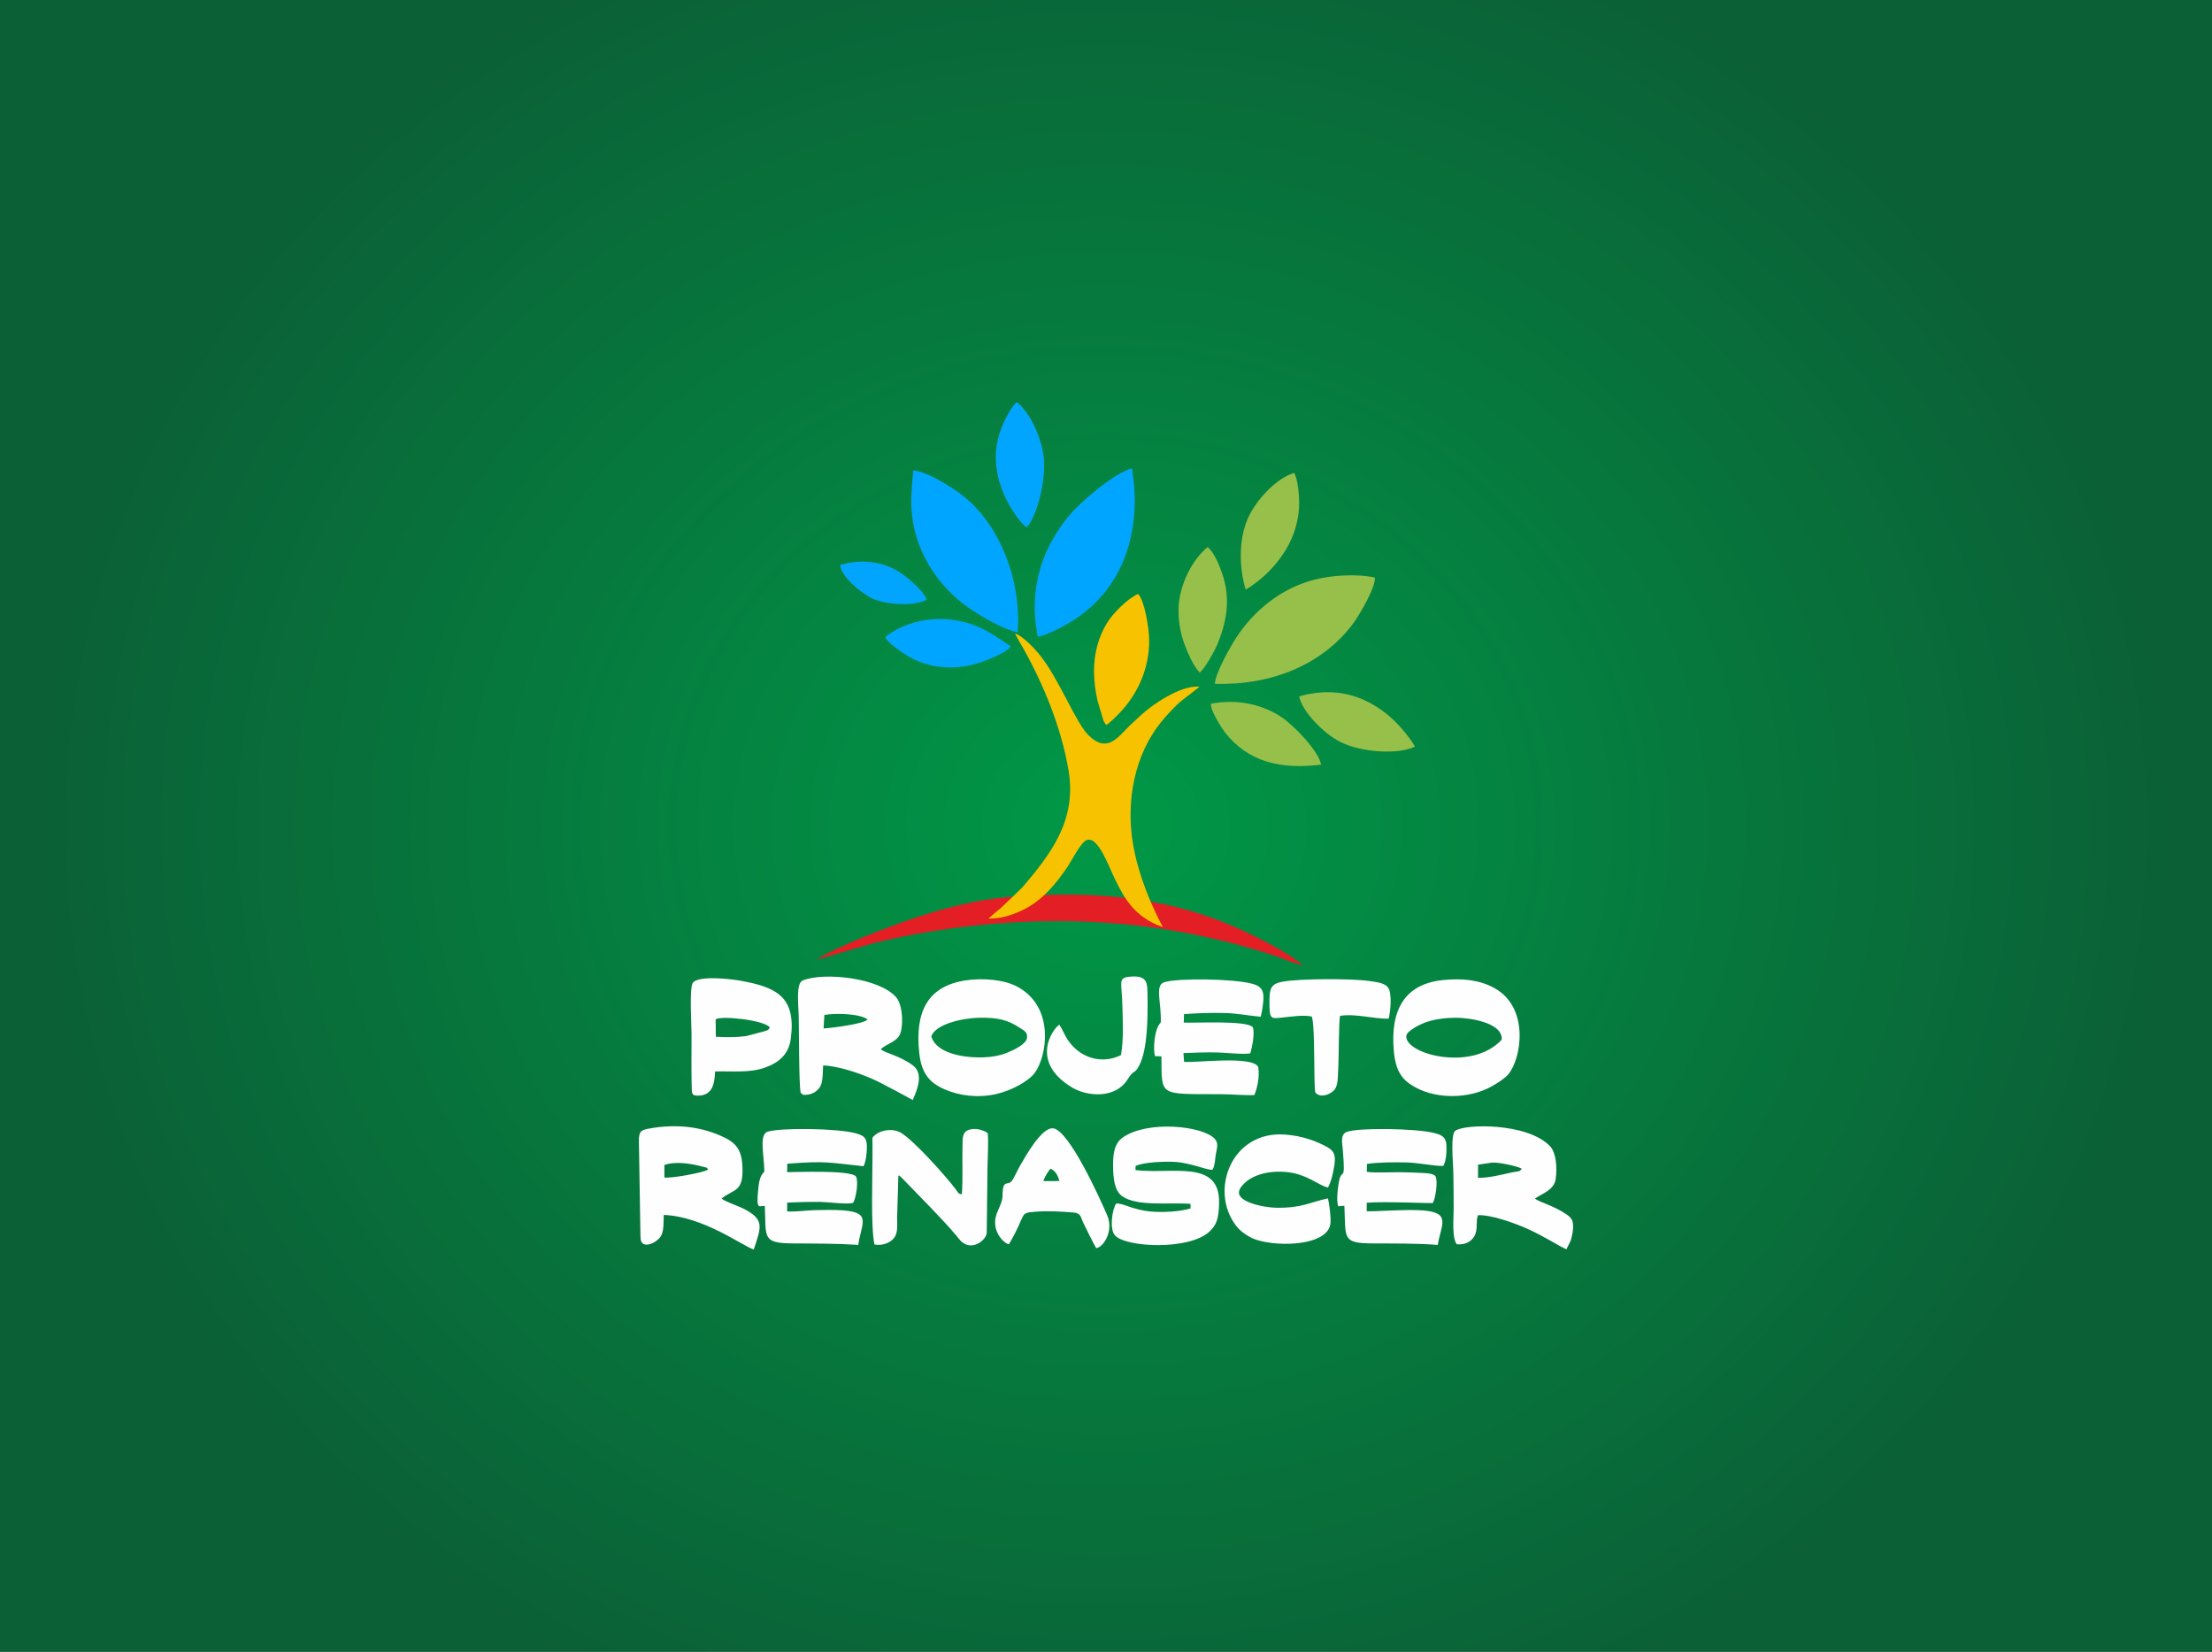 <?xml version="1.0" encoding="UTF-8"?>
<!DOCTYPE svg PUBLIC "-//W3C//DTD SVG 1.1//EN" "http://www.w3.org/Graphics/SVG/1.1/DTD/svg11.dtd">
<!-- Creator: CorelDRAW 2018 (64 Bit Versão de avaliação) -->
<svg xmlns="http://www.w3.org/2000/svg" xml:space="preserve" width="50.8mm" height="37.931mm" version="1.1" style="shape-rendering:geometricPrecision; text-rendering:geometricPrecision; image-rendering:optimizeQuality; fill-rule:evenodd; clip-rule:evenodd"
viewBox="0 0 5079.98 3793.1"
 xmlns:xlink="http://www.w3.org/1999/xlink">
 <rect x="0" y="0" width="5079.98" height="3793.1" fill="#333333" stroke="none"/>
 <defs>
  <style type="text/css">
   <![CDATA[
    .fil1 {fill:none}
    .fil2 {fill:#E31E25}
    .fil5 {fill:#00A5FF}
    .fil7 {fill:#02A5FD}
    .fil6 {fill:#96C049}
    .fil3 {fill:#F7C301}
    .fil4 {fill:#FEFEFE}
    .fil0 {fill:url(#id0)}
   ]]>
  </style>
  <radialGradient id="id0" gradientUnits="userSpaceOnUse" gradientTransform="matrix(1 -1.60002E-05 3.14961E-05 0.898 0 193)" cx="2539.99" cy="1896.55" r="2455.33" fx="2539.99" fy="1896.55">
   <stop offset="0" style="stop-opacity:1; stop-color:#009847"/>
   <stop offset="1" style="stop-opacity:1; stop-color:#0B6036"/>
  </radialGradient>
 </defs>
 <g id="Camada_x0020_1">
  <rect class="fil0" x="-0.01" y="0.02" width="5080" height="3793.06"/>
  <g id="_1407740295520">
   <g id="_1804974834192">
    <rect class="fil1" x="1462.14" y="818.7" width="2155.7" height="2155.7"/>
    <g>
     <path class="fil2" d="M2315.33 2060c-115.21,9.49 -237.22,52.95 -341.29,95.55 -19.21,7.87 -88.28,38.62 -98.11,48.29l125.91 -36.75c43.48,-11.07 89.89,-20.51 136.15,-28.1 97.9,-16.04 199.64,-24.23 302.21,-23.67 168.67,0.92 334.24,28.71 491.46,80.88 17.21,5.71 45.02,17.86 60.32,20.8 -33.64,-30.71 -113.98,-69.93 -158.3,-89.14 -167.57,-72.66 -338.21,-82.36 -518.35,-67.86z"/>
     <path class="fil3" d="M2297.28 2086.17c-9.16,7.5 -18.62,15.47 -27.18,23.23 36.27,1.24 78.43,-16.02 106,-35.72 30.5,-21.79 54.08,-51.59 75.05,-82.44 10.57,-15.57 31.15,-57.58 45.01,-62.28 26.01,-8.84 50.24,61.38 65.43,92.02 19.57,39.46 43.44,85.78 108.9,107.9 -21.06,-39.71 -56.03,-113.55 -69,-194.04 -15.68,-97.44 4.65,-200.88 63.85,-275.26 14.56,-18.29 26.18,-29.65 41.73,-45.02 5.4,-5.34 46.13,-35.32 47.5,-37.73 -45.11,-3.33 -110.69,43.13 -134.06,65.35 -9.27,8.81 -16.91,15.03 -26.1,24.15 -28.21,27.98 -51.83,63.57 -93.91,22.82 -31.03,-30.06 -67.5,-129.89 -114.23,-187.08 -10.25,-12.54 -38.27,-42.38 -55.12,-47.29 4.92,10.92 13.56,24.47 19.37,34.9 47.11,84.55 87.33,182.68 103.57,280.32 19.07,114.69 -41.79,192.29 -106.58,268.24 -1.77,2.08 -47.36,45.57 -50.23,47.93z"/>
     <path class="fil4" d="M2784.63 2685.95c5.6,-8.33 5.88,-26.01 8.05,-37.86 2.31,-12.57 6.07,-23.33 -3.13,-33.05 -28.34,-29.97 -154.47,-42.54 -210.93,-2.9 -18.69,13.13 -22.96,35.63 -22.39,67.03 0.46,25.68 2.77,54.11 19.97,67.13 33.48,25.33 110.46,14.35 157.86,18.36l0.19 10.42c-24.28,7.5 -63.73,9.59 -90.94,7.17 -42.11,-3.75 -62.46,-19.04 -79.87,-18.53 -9.93,14.67 -15.57,59.72 -2.75,73.46 25.82,27.66 167.67,33.83 215.02,-7.28 18.85,-16.37 23.05,-32.36 23.97,-66.22 2.79,-102.46 -107.43,-66.55 -192.02,-76.56l0.26 -9.39c17.28,-9.22 70.89,-11.14 94.04,-9.2 36.12,3.02 75.59,20.8 82.67,17.42zm-210.16 -263.01c-42.49,21.16 -91.42,8.06 -120.23,-31.94 -8.77,-12.18 -13.9,-26.51 -21.26,-37.7 -10.55,4.1 -73.05,82.6 29.1,144.07 35.77,21.53 100.05,25.63 127.34,-18.36 15.44,-24.88 15.33,-10.24 26.95,-32.37 19.39,-36.93 19.7,-112.93 19.02,-158.05 -0.45,-30.21 1.53,-50.19 -42.32,-45.48 -26.23,2.82 -16.61,13.1 -15.38,68.32 0.88,38.99 2.99,73.14 -3.22,111.51zm438.29 -88.43c8.23,25.39 3.47,165.35 8.25,174.86 11.05,11.89 30.71,5.66 41.48,-4.56 11.68,-11.1 9.43,-31.82 10.83,-51.28 1.48,-20.33 1.02,-112.1 4.35,-120.7 35.26,-5.79 78.71,7.54 111.5,6.4 3.97,-17.46 6.57,-43.62 2.39,-62.77 -4.18,-19.2 -27.46,-20.74 -46.83,-23.62 -38.17,-5.66 -157.86,-6.04 -199.91,1.71 -24.59,4.52 -29.11,14.77 -29.38,40.83 -0.5,47.03 2.44,43.94 29.27,41.36 18.82,-1.81 49.31,-6.76 68.05,-2.23zm-616.73 377.66c4,-11.47 10.61,-21.01 16.23,-28.3 11.9,4.51 17.16,15.99 20.82,28l-11.14 0.47 -15.98 0.03 -9.93 -0.2zm-79.08 145.32c42.87,-72.05 20.92,-71.58 61.54,-74.85 28.85,-2.32 58.15,-0.54 86.82,1.89 17.81,1.51 16.2,10.66 22.29,23.06 9.48,19.35 20.44,41.75 29.91,58.88 17.73,-3.06 40.33,-40.43 25.35,-75.28 -19.13,-44.48 -88.03,-195.2 -123.96,-199.97 -26.39,-3.5 -63.6,63.92 -76.44,86.03 -4.93,8.5 -14.08,28.56 -18.31,34.23 -9.86,13.17 -21.47,-5.85 -21.75,34.04 -0.1,14.21 -8.09,27.77 -13.06,40.67 -14.59,37.85 13.98,68.21 27.61,71.3zm732.86 -130.44c7.13,-12.99 11.44,-31.55 14.32,-49.11 3.84,-23.32 0.68,-34.35 -15.57,-43.42 -28.14,-15.71 -59.95,-26.17 -97.12,-29.04 -122.78,-9.48 -175.07,128.16 -112.71,209.32 8.91,11.6 21.27,20.61 34.44,27.35 43.93,22.51 179.75,23.26 182.48,-34.99 0.69,-14.59 -2.8,-42.47 -5.92,-55.1 -42.31,8.7 -57.89,22.28 -118.83,21.47 -26.94,-0.36 -103.61,-14.04 -81.75,-45.98 18.2,-26.61 57.15,-39.15 100.05,-36.5 51.56,3.2 80.01,32.38 100.61,36zm-1406.23 -386.29c14.23,-8.9 112.09,2.05 124.27,18.63 -3.67,7.09 -3.21,5.35 -10.7,8.41l-43.44 11.5c-22.08,3 -45.74,3.14 -69.79,1.52l-0.34 -40.06zm-1.37 119.77c39.29,-1.13 78.25,3.91 114.16,-8.68 31.23,-10.95 54.71,-29.71 59.63,-65.7 13.33,-97.67 -33.6,-119.18 -115.23,-133.95 -22.95,-4.15 -96.06,-12.56 -109.48,4.54 -8.57,10.92 -3.08,97.44 -3.11,118.64 -0.03,41.53 -0.66,84.35 0.49,125.75 0.33,11.74 2.04,14.86 13.88,14.96 36.11,0.29 38.58,-32.08 39.66,-55.56zm420.82 241.27c1.6,-0.55 -2.63,-7.99 10.8,5.93 32.96,34.2 92.48,93.73 122.99,130.47 6.4,7.71 10.4,14.31 20.04,18.9 21.47,10.21 46.47,-8.93 49.23,-25.08l1.79 -155.14c0.36,-22.88 2.55,-52.75 0.46,-75.01 -9.9,-6.31 -27.06,-12.44 -42.77,-7.46 -16.31,5.19 -14.75,19.97 -15.2,39.07 -0.83,34.64 1.21,75.35 -1.44,108.92 -7.95,0.1 -8.98,-4.5 -13.34,-10.31 -24.45,-32.54 -95.2,-111.12 -125.59,-130.15 -20.9,-13.08 -54.09,-6.3 -66.47,10.99l0.23 36.55c0.17,52.09 -4.41,166.81 4.46,208.45 17.39,3.36 34.46,-3.4 43.17,-12.83 11.41,-12.35 8.71,-28.79 8.91,-49.44l2.73 -93.86zm1385.8 -314.29c-69.22,75.38 -225.86,32.25 -218.97,-9.53 1.76,-10.7 31.47,-26.12 46.86,-31.17 20.28,-6.66 44.19,-9.6 67.27,-9.62 27.4,-0.02 107.31,9.94 104.84,50.32zm-135.07 -136.82c-87.96,8.92 -121.18,68.77 -112.77,162.52 4.31,48.18 19.35,68.42 53.54,85.92 48.29,24.73 118.71,23.93 168.91,-3.1 13.87,-7.47 31.88,-18.89 40.07,-28.44 30.67,-35.75 49.82,-153.71 -31.53,-198.56 -34.28,-18.89 -73.77,-22.85 -118.22,-18.34zm-1175 129.26c9.98,-28.15 71.43,-42.34 112,-42.75 38.67,-0.38 62.36,3.73 92.05,23.69 8.23,5.53 18.16,9.35 15.63,23.47 -2.42,13.5 -29.62,26.84 -45.13,33.04 -20.95,8.36 -42.09,11.05 -67.11,10.87 -36.05,-0.25 -96.49,-10.02 -107.44,-48.32zm78.29 -128.44c-85.74,13.13 -116.54,70.83 -105.88,167.24 5.02,45.36 22.61,67.08 57.21,82.46 35.08,15.59 77.42,20.46 119.06,11.3 34.21,-7.54 73.81,-28.84 88.56,-48.28 27.99,-36.9 47.84,-150.57 -39.02,-198 -31.24,-17.05 -80.7,-20.73 -119.93,-14.72zm1104.68 377.3c-1.35,-18.8 -12.35,-22.89 -28.32,-26.99 -41.3,-10.6 -174.34,-12.47 -200.39,-2.48 -15.61,6 -10.42,25.4 -9.16,40.94 7.21,89.43 -4.09,28.31 -10.97,86.94 -1.71,14.59 -3.34,28.38 0.21,42.89l14.32 -1.14c3.68,74.44 -6.62,86.09 64.86,86.49 49.15,0.27 100.56,-0.47 149.61,3.44 7.41,-46.01 31.75,-73.81 -33.12,-79.19 -38.35,-3.18 -120.19,3.38 -130.08,1.68l0.12 -19.4c42.26,-3.32 145.73,1.75 151.86,0.66 6.23,-11.24 11.76,-49.28 6.27,-61.08 -4.91,-7.86 -26.25,-7.58 -35.29,-8.17 -12.81,-0.83 -26.3,-0.99 -38.95,-1.35 -22.8,-0.65 -63.95,1.99 -83.77,-0.97l0.32 -18.22c25.82,-3.89 63.96,-4.01 90.64,-3.35 28.86,0.72 60.31,8.11 84.44,8.1 7,-10.16 8.39,-34.82 7.4,-48.8zm-655.91 -280.83c-15.95,16.02 -17.61,63.68 -13.37,77.35l14.86 0.58c0.96,94.03 -7.97,85.88 140.34,86.9 21.51,0.15 53.73,3.08 73.03,1.9 7.53,-18.6 12.38,-42.6 8.82,-64.5 -13.04,-26.51 -143.37,-9.02 -170.25,-11.73l-1.4 -20.06c25.88,-1.11 50.4,-2 76.1,-1.56 20.25,0.34 60.47,5.21 77.44,2.15 3.86,-13.2 10.95,-46.55 5.67,-60.11 -13.09,-16.01 -130.9,-9.34 -158.45,-10.48l0.46 -19.47c30.22,-2.44 61.52,-3.3 90.86,-2.71 32.04,0.65 55.34,5.97 85.25,8.69 2.98,-9.95 6.72,-33.09 6.34,-46.43 -0.51,-18.69 -9.73,-24.88 -25.66,-29.31 -41.6,-11.58 -169.97,-13.48 -201.82,-3.64 -22.84,7.06 -6.53,46.01 -8.22,92.43zm-675 283.09c-0.64,-20.09 -8.85,-23.74 -26.28,-28.66 -41.17,-11.59 -176.03,-12.88 -202.24,-3.31 -19.14,6.99 -7.66,52.25 -6.92,91.49 -11.02,10.52 -12.49,24.8 -14.4,44.16 -4.64,47 3.8,33.13 15.47,34.73 3.02,72.88 -6.89,85.57 65.23,85.98 49.65,0.28 99.57,0.1 149.31,3.36 7.02,-48.89 31.83,-74.47 -35.18,-79.26 -21.45,-1.53 -44.66,-1 -66.2,-0.46 -18.22,0.46 -44.88,4.36 -62,2.7l0.23 -20.05c26.22,-1.13 51.44,-2 77.74,-1.53 17.85,0.33 60.67,6.24 73.69,2.02 6.12,-8.94 12.94,-48.37 6.61,-60.18 -10.5,-16.06 -144.36,-9.88 -158.27,-10.28l0.48 -19.34c89.83,-6.81 92.91,-2.83 174.93,5.79 5.58,-8.94 8.24,-33.39 7.8,-47.16zm-465.07 72.98l0.05 -28.78c27.12,-9.31 62.43,-2.93 89.69,4.36 9.89,2.64 7.15,0.61 10.42,6.39 -10.11,6.8 -84.76,20.56 -100.16,18.03zm-55.08 125.87c0.17,4.8 0.1,11.16 0.62,15.76 2.54,22.71 33.91,10.73 45.59,-5.62 8.26,-11.56 6.93,-34.41 7.36,-50.04 90.51,3.53 178.81,69.77 206.77,79.54 16.95,-51.71 25.52,-68.64 -22.34,-93.32 -14.39,-7.41 -44.08,-16.86 -51.51,-23.98 28.15,-21.82 47.98,-15.14 48.02,-63.96 0.03,-48.56 -14.08,-64.57 -51.59,-80.76 -49.91,-21.54 -104.69,-25.93 -159.46,-16.47 -22.49,3.89 -27.28,6.19 -26.85,31l3.39 207.85zm1923.67 -125.13l0.09 -30.2 31.65 -4.69c14.67,-1.29 57.09,7.56 68.66,13.84 -4.29,8.02 -9.66,5.75 -21.5,8.39 -23.98,5.33 -54.72,13.11 -78.9,12.66zm130.53 47.6c18.1,-12.04 44.22,-19.74 47.83,-44.89 3.71,-25.84 1.13,-60.5 -12.92,-75.27 -51.86,-54.51 -196.82,-51.68 -217.93,-35.19 -10.63,8.3 -5.13,69.38 -4.54,86.7 1.04,30.55 0.92,60.8 1.09,91.37 0.11,21.42 -4.49,67.2 7.14,82.23 19.87,1.97 33.3,-6.7 39.99,-17.81 9.65,-16.07 2.81,-33.5 8.68,-48.98 31.4,-1.17 86.61,19.26 111.61,30.46 43.74,19.63 64.41,35.21 91.52,47.99l9.89 -20.21c1.68,-5.64 4.13,-15.35 4.84,-22.15 2.4,-23.06 -1.69,-28.92 -14.64,-37.93 -28.83,-20.03 -63.32,-28.37 -72.56,-36.32zm-1631.65 -421.57c24.81,-4.76 81.73,-3.32 99.2,10.3 -7.03,10.1 -84.91,20.01 -101.04,20.66l1.84 -30.96zm-54.47 178.53l5.55 4.85c17.87,1.17 30.66,-5.93 38.76,-17.97 7.29,-10.83 6.22,-34.35 7.31,-49.53 35.31,1.38 81.55,17.45 110.79,29.98 26.58,11.39 92.23,48.33 94.95,49.38 11.7,-26.29 25.31,-61.71 -0.42,-80.04 -32.66,-23.25 -60.35,-26.27 -72.81,-36.38 13.76,-14.38 41.12,-16.55 46.43,-41.88 5.39,-25.66 1.99,-62.73 -11.54,-77.97 -39.8,-44.86 -165.18,-57.52 -213.86,-38.49 -16.37,6.39 -10.41,54 -9.67,80.49 0.84,29.79 0.32,160.46 4.51,177.56z"/>
     <path class="fil5" d="M2376.32 1397.78c0.04,24.8 3.4,41.9 6.76,64.3 24.95,-3.55 72.78,-31.13 89.93,-42.89 88.04,-60.35 133.25,-155.26 133.04,-272.67 -0.05,-26.67 -3.16,-46.13 -6.28,-71.05 -39.47,9.57 -124.03,80.31 -152.93,118.83 -40.04,53.38 -70.65,115.77 -70.52,203.48z"/>
     <path class="fil5" d="M2337.11 1452c9.58,-121.49 -44.24,-257.09 -136.46,-321.54 -22.77,-15.9 -70.18,-46.69 -103.21,-50.4 -4.99,53.73 -9.11,89.42 4.45,142.6 19,74.51 69.48,138.61 131.32,178.98 23.28,15.19 72.94,44.82 103.9,50.36z"/>
     <path class="fil6" d="M2790.12 1570.39c130.16,3.67 247.95,-43.77 318.93,-140.51 10.9,-14.87 50.4,-80.25 48.5,-103.56 -42.97,-9.32 -101.42,-5.21 -141.92,5.64 -74.08,19.84 -136.2,70.17 -177.15,133.23 -11.24,17.31 -48.13,81.49 -48.36,105.2z"/>
     <path class="fil3" d="M2512.52 1541.68c0.06,23.45 3.24,46.54 8.21,68.11l12.51 41.94c1.09,2.99 1.03,3.3 2.56,6.54l4.82 6.64c9.06,-5.06 29.92,-26.48 37.63,-35.3 37.21,-42.58 60.92,-96.5 60.89,-158.74 -0.01,-28.44 -10.69,-91.93 -25.49,-106.98 -25.21,11.76 -57.37,43.83 -71.61,67.22 -18.24,29.97 -29.64,66.8 -29.52,110.57z"/>
     <path class="fil6" d="M2860.69 1353.6c11.11,-4.46 36.96,-25.62 45.18,-33.46 16.78,-16 24.93,-25.39 38.16,-43.95 22.31,-31.28 39.79,-74.26 39.65,-122.81 -0.05,-17.84 -3.35,-53.91 -11.7,-67.27 -37.89,10.87 -81.47,55.87 -102,95.51 -24.98,48.24 -25.99,117.03 -9.29,171.98z"/>
     <path class="fil6" d="M2755.16 1544.45c11.36,-8.18 33.71,-48.93 38.54,-60.1 23.06,-53.27 33.21,-105.94 14.11,-164.27 -7.21,-22 -19.8,-52.33 -34.39,-63.69 -34.55,27.41 -63.45,84.54 -66.51,134.51 -1.89,30.94 3.55,62.22 12.97,87.64 8.09,21.81 21.68,52.74 35.28,65.91z"/>
     <path class="fil5" d="M2033.2 1464.02c6.57,12.8 38.18,34.99 56.12,45.1 50.43,28.43 110.72,29.96 165.28,11.02 18.36,-6.37 58.11,-22.58 66.7,-35.67 -43.65,-28.52 -71.29,-52.32 -134.67,-61.13 -47.02,-6.53 -99.31,4.14 -139.09,29.14 -6.6,4.14 -10.54,6.03 -14.34,11.54z"/>
     <path class="fil7" d="M2358.03 1211c25.44,-28.64 42.99,-108.16 39.4,-155.88 -3.44,-45.63 -31.02,-108.11 -62.22,-131.58 -11.51,6.92 -30.19,44.9 -36.73,62.87 -20.85,57.31 -12.06,112.55 15.12,165.73 8.85,17.32 30.49,50.5 44.43,58.86z"/>
     <path class="fil6" d="M2983.56 1599.19c6.66,34.21 55.96,85.52 95.28,105.02 47.32,23.49 130.78,29.43 170.66,10.45 -3.72,-7.91 -14.15,-21.73 -19.86,-28.86 -22.68,-28.32 -47.23,-51.65 -80.57,-70.04 -49.91,-27.51 -104.37,-33.81 -165.51,-16.57z"/>
     <path class="fil6" d="M2781.09 1616.01c-2.23,14.45 24.35,55.81 31.31,64.84 53.63,69.61 129.79,86.63 221.6,75 -4.88,-29.46 -60.05,-87.88 -90.12,-108.38 -42.09,-28.67 -100.3,-43.33 -162.79,-31.46z"/>
     <path class="fil7" d="M1929.23 1297.76c3.77,26.66 44.71,61.7 71.91,75.57 30.03,15.32 96.51,20.26 127.05,3.9 -7.67,-22.16 -51.2,-58.67 -75.75,-71.01 -36.67,-18.43 -82.25,-21.54 -123.21,-8.46z"/>
    </g>
   </g>
  </g>
 </g>
</svg>
